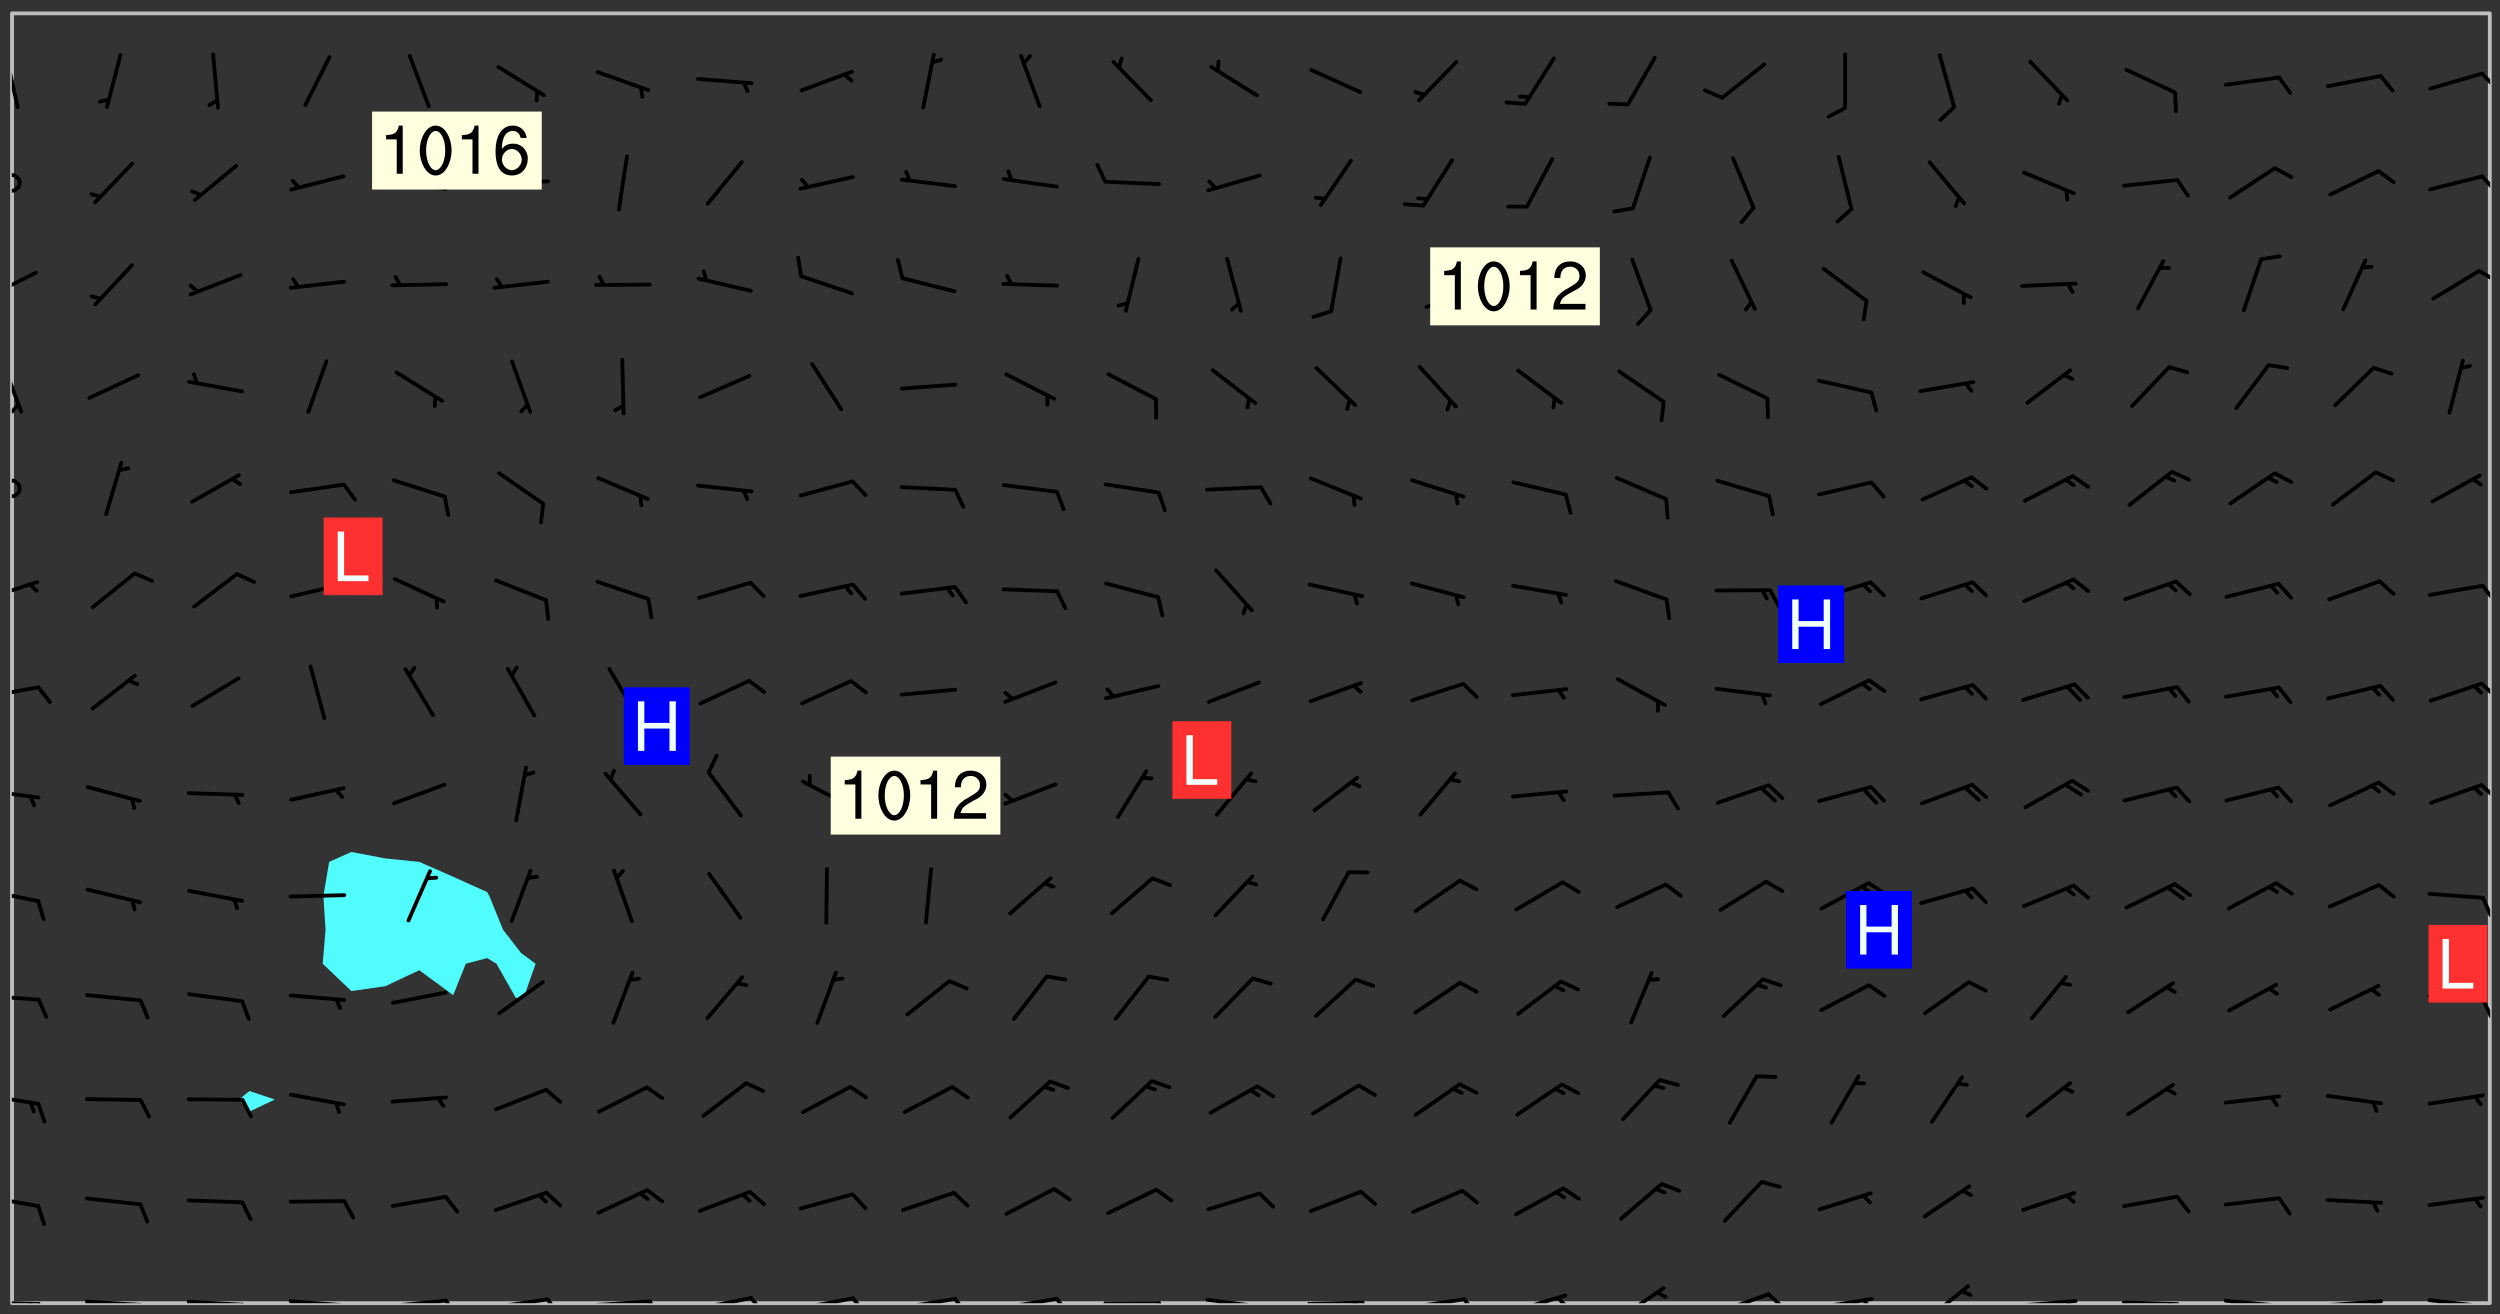 <svg xmlns="http://www.w3.org/2000/svg" role="img" xmlns:xlink="http://www.w3.org/1999/xlink" viewBox="142.45 309.95 326.84 171.84"><rect x="142.45" y="309.95" width="326.84" height="171.84" fill="#333333" stroke="none"/><defs><clipPath id="a"><path d="M144 311.672h1v168.656h-1zm0 0"/></clipPath><clipPath id="b"><path d="M144 311.672h324v168.656H144zm0 0"/></clipPath><clipPath id="c"><path d="M467 311.672h1v168.656h-1zm0 0"/></clipPath><clipPath id="d"><path d="M144 479h4v1.328h-4zm0 0"/></clipPath><clipPath id="e"><path d="M147 480h2v.328h-2zm0 0"/></clipPath><clipPath id="f"><path d="M146 480h2v.328h-2zm0 0"/></clipPath><clipPath id="g"><path d="M153 479h9v1.328h-9zm0 0"/></clipPath><clipPath id="h"><path d="M160 480h3v.328h-3zm0 0"/></clipPath><clipPath id="i"><path d="M166 479h9v1.328h-9zm0 0"/></clipPath><clipPath id="j"><path d="M173 480h3v.328h-3zm0 0"/></clipPath><clipPath id="k"><path d="M180 479h8v1.328h-8zm0 0"/></clipPath><clipPath id="l"><path d="M187 480h2v.328h-2zm0 0"/></clipPath><clipPath id="m"><path d="M193 479h9v1.328h-9zm0 0"/></clipPath><clipPath id="n"><path d="M200 479h3v1.328h-3zm0 0"/></clipPath><clipPath id="o"><path d="M206 479h9v1.328h-9zm0 0"/></clipPath><clipPath id="p"><path d="M213 479h3v1.328h-3zm0 0"/></clipPath><clipPath id="q"><path d="M220 479h8v1.328h-8zm0 0"/></clipPath><clipPath id="r"><path d="M227 479h2v1.328h-2zm0 0"/></clipPath><clipPath id="s"><path d="M233 479h8v1.328h-8zm0 0"/></clipPath><clipPath id="t"><path d="M240 479h3v1.328h-3zm0 0"/></clipPath><clipPath id="u"><path d="M246 479h9v1.328h-9zm0 0"/></clipPath><clipPath id="v"><path d="M253 479h3v1.328h-3zm0 0"/></clipPath><clipPath id="w"><path d="M260 479h8v1.328h-8zm0 0"/></clipPath><clipPath id="x"><path d="M267 479h3v1.328h-3zm0 0"/></clipPath><clipPath id="y"><path d="M273 479h8v1.328h-8zm0 0"/></clipPath><clipPath id="z"><path d="M280 479h3v1.328h-3zm0 0"/></clipPath><clipPath id="A"><path d="M286 480h9v.328h-9zm0 0"/></clipPath><clipPath id="B"><path d="M293 480h3v.328h-3zm0 0"/></clipPath><clipPath id="C"><path d="M300 479h8v1.328h-8zm0 0"/></clipPath><clipPath id="D"><path d="M306 480h1v.328h-1zm0 0"/></clipPath><clipPath id="E"><path d="M313 479h8v1.328h-8zm0 0"/></clipPath><clipPath id="F"><path d="M319 480h2v.328h-2zm0 0"/></clipPath><clipPath id="G"><path d="M326 479h9v1.328h-9zm0 0"/></clipPath><clipPath id="H"><path d="M333 479h3v1.328h-3zm0 0"/></clipPath><clipPath id="I"><path d="M340 479h8v1.328h-8zm0 0"/></clipPath><clipPath id="J"><path d="M345 479h3v1.328h-3zm0 0"/></clipPath><clipPath id="K"><path d="M353 478h8v2.328h-8zm0 0"/></clipPath><clipPath id="L"><path d="M366 478h8v2.328h-8zm0 0"/></clipPath><clipPath id="M"><path d="M373 478h3v2.328h-3zm0 0"/></clipPath><clipPath id="N"><path d="M379 479h9v1.328h-9zm0 0"/></clipPath><clipPath id="O"><path d="M385 479h3v1.328h-3zm0 0"/></clipPath><clipPath id="P"><path d="M394 477h6v3.328h-6zm0 0"/></clipPath><clipPath id="Q"><path d="M406 479h9v1.328h-9zm0 0"/></clipPath><clipPath id="R"><path d="M412 479h2v1.328h-2zm0 0"/></clipPath><clipPath id="S"><path d="M419 479h9v1.328h-9zm0 0"/></clipPath><clipPath id="T"><path d="M425 480h2v.328h-2zm0 0"/></clipPath><clipPath id="U"><path d="M433 479h8v1.328h-8zm0 0"/></clipPath><clipPath id="V"><path d="M440 480h2v.328h-2zm0 0"/></clipPath><clipPath id="W"><path d="M446 479h8v1.328h-8zm0 0"/></clipPath><clipPath id="X"><path d="M452 479h2v1.328h-2zm0 0"/></clipPath><clipPath id="Y"><path d="M459 479h9v1.328h-9zm0 0"/></clipPath><clipPath id="Z"><path d="M465 480h2v.328h-2zm0 0"/></clipPath><clipPath id="aa"><path d="M144 466h4v2h-4zm0 0"/></clipPath><clipPath id="ab"><path d="M144 452h4v3h-4zm0 0"/></clipPath><clipPath id="ac"><path d="M144 439h4v2h-4zm0 0"/></clipPath><clipPath id="ad"><path d="M466 440h2v4h-2zm0 0"/></clipPath><clipPath id="ae"><path d="M144 426h4v3h-4zm0 0"/></clipPath><clipPath id="af"><path d="M466 427h2v3h-2zm0 0"/></clipPath><clipPath id="ag"><path d="M144 413h4v2h-4zm0 0"/></clipPath><clipPath id="ah"><path d="M466 412h2v3h-2zm0 0"/></clipPath><clipPath id="ai"><path d="M144 399h4v3h-4zm0 0"/></clipPath><clipPath id="aj"><path d="M466 399h2v3h-2zm0 0"/></clipPath><clipPath id="ak"><path d="M144 385h4v4h-4zm0 0"/></clipPath><clipPath id="al"><path d="M466 386h2v3h-2zm0 0"/></clipPath><clipPath id="am"><path d="M144 372h2v4h-2zm0 0"/></clipPath><clipPath id="an"><path d="M144 356h2v9h-2zm0 0"/></clipPath><clipPath id="ao"><path d="M144 362h2v2h-2zm0 0"/></clipPath><clipPath id="ap"><path d="M144 345h4v5h-4zm0 0"/></clipPath><clipPath id="aq"><path d="M466 345h2v2h-2zm0 0"/></clipPath><clipPath id="ar"><path d="M144 332h2v4h-2zm0 0"/></clipPath><clipPath id="as"><path d="M466 332h2v4h-2zm0 0"/></clipPath><clipPath id="at"><path d="M144 316h2v9h-2zm0 0"/></clipPath><clipPath id="au"><path d="M466 319h2v3h-2zm0 0"/></clipPath><g id="av" clip-path="url(#clip1)"><path fill="#fff" fill-opacity="0" fill-rule="evenodd" d="M0 0h1000v1000H0zm0 0"/><path fill="#d3d3d3" fill-opacity="0" fill-rule="evenodd" d="M162.152 355.867l-.234.293.059.234.117.172.176.234.293.348.113.059.117-.172.059-.234.176-.176.465-.176h.699l.234.293.289.816.059.176.176.23.352.234.699.699.172.176.234.348.234.41.289.582.41.465.23.234.234.176.117.23.176.293.172 1.164v.234l.059.289.059.117.117.117.348.41.117.172.176.176.176.234.117.172.172.352.059.234.234.406.234-.059-.176.176-.059.93h-.582l-.234-.113-.348.113-.117.117-.059.293-.059.176-.117.172-.465.293-.059.234-.059.113v.645l.059.172v.41l.059.059v.406l.059.406.117.176.059.059.23.641-.059.293v.699l-.059.582v.234l-.059.23-.055.352v1.922l.055.117h.426l-.367.117-.023.352.891 1.168 1.742.539 1.34.359v.539l.09.809.535.715 1.52.27.891-.086.09 1.164.535.18 1.16-.18 2.055-.984 1.16-.363 1.879-.176 1.695-.18-.18.719-1.516.086-1.25.09-.805.27-1.074.809.27.719.535.898-.18.625-.266.809.266 1.078.625.898.805.18 1.25-.18-.266.723.098.504.055.293v.172l.059.293v.406l.176.117.352.117h.406l.293-.176.113-.117.059-.117.117-.23.059-.176.352-.465.23-.176.176-.059.176.059.059.176.117.988.055.469.059.172.117.234.176.059.816.059h.289l.117.234.059.406.059.352v1.105l.117.293.117.348.289.699.176.352.582.754.352.176.172.059.469.234.641.465.348.234.293.176.293.055.23.062.816.348.293.176.113.172.352.352.117.176.523.641v.289l.059.352v.348l.059.352.059.289.117.059.172.059h.176l.582.234.176.117.176.289.176.234.113.234.293.23.117.117v.41l.059.055.289.234.234.117.059.117.117.172.059.117.23.234.059.176.234.059.117.059-.117.113-.059.117v.117l-.117.293-.117.289v.582l.176.117.117.059.059.117.117.117.113.059.176.348.059.352.059.406v.176l-.059.176-.117.699v.172l.117.176.293.293h.406l.176.117.117.172.117.293v.234h-.527l-.23-.234h-.234l-.176.059-.059.699.059.348.117.176.176.41.117.23.289.469.176.055h.523l.234.059.758.641.059.293v.234l.059.059.23.348v.352l-.117.172v.293l.293.289.293.176.172.059.293.176.293.117.582.406.289.234.293.176.219.16.016.012.23.176.641.523.176.234.117.176.176.176.113.172v.641l.117.176.469.117.582.117.234.059.23.113.293.117.113.059.586.352.289.172.176.062.176.055.176.059.699.352.289.176.234.055.289.176.234.117.641.406.293.117.172.059.234.059.41.059.23.059.234.117.059.172-.41.176.469.059.059.293.113.234.176.055.234.059.176.059.406.117.641.234.117.172.059.234v.176l-.059.117-.059.406.234.234.117.059.348.117.641.23.176.117.289.117.176.176.234.465.582 1.105.176.176.348.176.176.117.352.117 1.047.523.234.059.465.113.293.059.465.176.758.582.234.234.348.465.176.176.289.234.816.699.293.176.289.289.293.176.293.289.695.641.176.176.293.234.289.234.469.289.641.582.348.234.234.293.348.348.352.465.934.992.348.406.117.176.234.059.113.117.645.176.23.113.234.059.293.176.23.117.934.699.406.406.234.176.406.176.234.117.816.348.348.234.234.117.293.289.23.117.758.352.352.172.23.059.293.117.234.059.871.176h.816l.469.23.172.059.875.699.465.117.293.059.176.059.23.059.469.059.348.059.352.059.406.059h.293l.172.059v.23l.176.176h.293l.348.059.352.059.699.117h.641l.465-.234.293-.176.172-.117.41-.172.289-.176.934-.465.469-.293.523-.293.465-.172.465-.176 1.051-.465.289-.117.41-.117.289-.117.527-.176 1.516-.699.582-.348.289-.059.293-.059.348-.117.875-.23.352-.117h.113l.234-.059.875-.234.234-.059h.812l.352-.059.816-.117.172-.059.352-.055.293-.059.23-.059.816-.176.176-.059h.348l.234-.059.465-.117.758-.172.234-.059h.348l.41-.117.289-.059 1.285-.059h.289l.41-.059.23-.059h.176l.875-.117h.406l.41-.117h.348l.352-.113.871-.059h1.75l1.047.289.41.117.289.117.352.117.289.117 1.051.172.289.059h.293l.293.059.172.059.41.059.172.059.117.059h.117l.117.059.352.059h.113l.41.066 1.922.395 1.926.395 1.52.449 1.695.719 2.145.805 1.605-.719 1.43-.805 1.16-1.078 1.25-.449 3.035-.719 1.875-.359 2.145-1.348 2.234-1.254 2.5-1.258 1.695-.449 1.785-.18 1.16-.27.625.539 1.34-.27.715-.988.984-1.344.445-.18.805-.359 1.875-.539 1.785-.449 1.25-.27 1.16-.09 1.699-.09 1.961-.27 1.25-.09h.539l.625-.09h.891l2.145-.18 2.41-.18 2.59-.09 1.695.18 1.609.09 1.43.359 1.16.719 1.875.988 1.16 1.527.266.715.629.09.355.898.535.539.535 1.527 1.074.359h.535l-.805.535.09 1.707.715 2.695.891.805.895.988.715 1.258 1.785.539 1.52-.18.355 1.344 1.609-.805.98-.539.27.27.316-.215.219-.145.801.449.449-.359h.355l.535-.27.539-.719.535-.27.625-.988 1.16.449.84.371 1.395.617 1.695-.18h1.605l1.785.09.18-1.707.535-1.344.805.27.492.848.402.406-.09.539v.359l.715.449.711-.27h1.43l.359.988.445 1.258.715 1.344 1.25.629 1.695.629.715-.18.18-.539.98-.09.449.359.086 1.258-.266.629-.535.18v.539l.715.984.266.539.984.988.801 1.078-.266.359-.09.898-.625 2.332-.355 2.066-.09 1.793-.18.719-.09.539v1.438l-.98 1.883-.359 1.707-.535.898-.805 1.168-.266.539 2.055 1.254.086.359-.355.539-.09-.18v.809l.09 1.438-.445.715-1.074.094-.266.715.535.898.805.719 1.16.809 1.34.27.445.359-.355.449-1.789-.09-1.25-.449-.715-.719-.625-.09-.176 3.59-.188 1.309h89.359V311.703h-55.27v49.082l.762.125 3.289.543 2.023 2.836v2.754l2.352.332 2.348.332h4.051l-1.379 4.16-2.023.707-2.023.703-.543.344-2.594 1.617-.188.117-2.023-2.078-.73-2.742-2.672-2.078-1.375-3.5-.066-.082-1.957-2.672 2.75-1.418v-49.082H294.422v91.414l.117.031.133.012.074.074.105.047.09.059.086.059.09.059.297.297.059.09.031.117.027.117.016.137-.031.117-.059.09-.059.086-.043.105-.047.102-.027.121v.145l.176.27.148.148.074.086.074.074.043.105.062.09.059.086.043.105.059.09.047.102.043.105.059.086.117.18.074.074.062.086.059.09.043.105.059.09.059.086.062.09.059.09.043.102.117.18.074.074.059.086.074.074.09.059.105.047h.148l.133-.016.133.016.102-.047.074-.074.047-.102-.016-.133v-.148l-.047-.105-.027-.117-.047-.102-.027-.121-.043-.102-.062-.09-.043-.102-.043-.105-.031-.117-.016-.133-.012-.137.086-.059.059-.086.121-.031.043.105.016.133v.117l.059.102.059.09.09.059.148.148.059.09.043.105-.012.102.086.059.105.047.086.059.09.059.074.074-.117.027-.105.047-.086.059-.074.074-.059.09-.062.086-.027.121-.047.102-.043.105-.031.117-.012.133-.016.133v.148l.027.117.047.105.043.102.059.09.074.074.09.059.074.074.09.059.059.09.043.105.047.102.117.031.133.016h.148l.117-.031.105.043.043.105.047.102.027.121L299.5 410l.027.117.031.121.027.117.105.043.102.047.133-.016.148.148.062.086.074.074.07.074.09.062.105.043.102.043.117.031.137.016.117-.031.074-.074.027-.117-.012-.133-.031-.121-.027-.117.043-.105h.117l.09.062.117.027h.148l.133.016h.148l.133.016.133-.016h.148l.133-.016.133-.012.137.012.117-.027.133-.016.191-.059-.059.176-.016.133-.027.121-.016.133-.059.086-.133.016-.105.047-.105.043-.117.031-.117.027-.266.031h-.148l-.133.016-.074.074.059.086.148.148.117.18.074.07.09.062.09.059.086.059.09.059.102.043.105.062.105.043.086.059.105.047.102.043.18.117.059.09-.043.102-.047.105.016.133.223.223.059.09.043.102.031.121.043.102.016.133.031.117.012.137.031.117.148.148.102.043.105.043.117.031.133.016.137.016h.117l.117-.031.09-.059.043-.105.047-.102.043-.105.031-.117.012-.133v-.148l-.012-.133-.016-.133-.031-.117-.043-.105-.047-.105-.043-.102-.043-.105-.016-.133.016-.133.027-.117.031-.117.027-.121.047-.102.09-.059.086-.062.074-.074.09-.059.223-.223.059-.086.074-.074.117-.18.059-.086v-.148l-.074-.074-.102-.047-.105-.043-.102-.043-.059-.09-.047-.105-.027-.117.09-.059.117-.031.102-.043.18-.117.148-.148.012-.133-.012-.105-.09-.059-.133.016h-.148l-.133.016-.133-.016-.121-.031-.086-.059-.074-.074-.059-.09-.062-.086-.117-.18-.059-.086.031-.121.086-.059.121-.031.059-.086v-.121l-.031-.117-.059-.09-.059-.086-.047-.105-.027-.117-.016-.133.059-.09.074-.074.09-.059.117-.18.074-.074.059-.086.148-.148.121-.031.133-.016.133.016.074.074.043.105.016.133-.031.117-.117.031-.133.012-.148.148-.043.105-.047.102-.027.121-.031.117v.148l.031.117.043.105.059.09.074.07.074.074.117.031.121.027.117-.027.133-.016h.117l.09.059.074.074.047.105.059.086.102.047.133.016.105.043.086.059-.012.105-.074.074-.18.117-.059.09-.09.059-.07.074-.074.074-.062.09-.027.117-.016.133.016.133-.016.133v.148l.016.133.027.117.031.121.074.074.09.059.086.059.09.059.117.031v.086l-.102.047-.09.059-.266.031-.117.027h-.148l-.105.043-.102.047-.059.09-.062.234-.012.133-.031.121-.016.133v.293l-.012.133.012.137.016.133.133.016.133.012.121.031.086.059.074.074.047.105.043.102.016.133v.445l-.016.133v.445l.031.266.027.117.016.133.031.117.086.211.031.266v.148l-.031.117-.027.117-.031.121-.027.117-.031.117-.031.121-.012.133-.016.133.09.059.117-.031.102.016.047.105-.031.266v.441l-.043.105-.047.105-.043.102-.043.105-.059.086-.031.121-.043.117-.031.117-.016.133.016.133.059.09.105.047.086.059.059.086-.012.137-.031.117-.043.102v.445l-.016.133v.148l-.031.117-.043.105-.027.117-.047.105-.043.102-.031.121-.027.117-.031.133-.031.117-.027.117-.043.105-.031.117-.031.121-.012.133-.016.133v.297l.027.117v.148l.047.398.027.117.059.09.121.031h.148l.133-.016.059.09v.117l-.059.09-.09.059-.102.043-.105.047-.09.059-.086.059-.137.016-.117-.031-.133-.016-.102.047-.062.086-.012.137-.016.133-.031.117-.027.117-.016.133-.031.121v.297l.016.133.031.117v.148l.012.133v.148l-.027.117-.047.102-.027.121-.031.117-.059.09-.074.074-.102.043-.105.047-.117.027-.121.031-.102-.047.059-.086.105-.047.027-.117.031-.117.027-.121.031-.117v-.148l.016-.133-.031-.117-.043-.105-.105.016-.074.074-.102.043-.09.062-.074.074-.043.102-.016.133-.031.117L304.25 426l-.031.117-.027.117-.031.121-.027.117-.031.117-.043.105-.09.059h-.09l-.117-.031-.031-.086.016-.137-.031-.117v-.148l-.012-.133v-.148l-.062-.234-.027-.121-.043-.102-.047-.105-.059-.086-.059-.09-.043-.105-.062-.086-.148-.148-.07-.074-.105-.047-.105-.043-.102-.043-.297-.297-.09-.074-.086-.059-.105-.043-.09-.062-.086-.059-.105-.043-.09-.059-.086-.062-.074-.07-.105-.047-.086-.059-.105-.043-.09-.062-.102-.043-.105-.043-.086-.059-.105-.047-.105-.043-.102-.047-.09-.059-.102-.043-.105-.043-.09-.062-.117-.027-.133-.016-.133.016H299.75l-.133.016-.117-.031-.09-.059-.074-.074-.09-.059-.102-.047h-.148l-.121-.027-.102-.043-.074-.074-.117-.18-.09-.059-.102-.043-.09-.062-.105-.043-.09-.059-.086-.059-.105-.047-.059-.086-.059-.09-.043-.105-.047-.102-.074-.074-.086-.059-.074-.074-.09-.059-.223-.223-.043-.105-.031-.266.105-.043h.145l.105.043.074.074.09.059.086.059.105.047.09.059.148.148.07.074.148.148.062.086.074.074.086.059.074.074.09.062.09.059.086.059.27.176.102.047.105.043.102.043.047-.074.059-.086.074-.074.07-.074.105.043.074.074.059.09.043.102.047.105.043.105.121.027.117-.027.074-.09.043-.105.059-.09.074-.074.105-.043.117-.027.133.012.09.059.148.148.059.09.043.105.047.102.043.105.043.102.105.047.105.043.133.016.086-.059.059-.09.074-.074.105-.043.117.027.105.047.102.043.105.043.102.047.18.117v.117l-.016.133.016.133.016.137.059.086.102.047.121.027.117.031h.148l.117-.031.059-.09.18-.117.059-.09.074-.074.059-.086.117-.18.18-.117.117.031.09.059.043.074-.016.133v.117l.09.059h.148l.133-.016.133-.012.266-.031.105-.043.117-.031.121-.027.074-.074.07-.074.062-.09-.016-.105-.047-.102-.102-.043-.105-.016-.117.027-.266.031h-.148l-.074-.074-.09-.059-.117-.031-.117-.027-.133-.016h-.148l-.133.016h-.297l-.105-.047-.148-.148-.043-.102-.059-.09.223-.223.086-.059.105-.043.117-.031.133-.016.133.016.137.016.102.043.133-.012.09-.062.102-.043.062-.09-.047-.102-.09-.059-.117-.031-.102-.043-.059-.09-.062-.09v-.117l.016-.133.105-.047.074-.07v-.121l-.09-.059-.031-.117.09-.059.074-.074.043-.105.059-.09.047-.102.016-.133v-.148l-.047-.105-.043-.102-.09-.059-.133-.016-.102-.043-.137-.016-.117-.031h-.445l-.133-.016-.133-.012-.133-.016-.117-.031h-.148l-.133-.016-.133-.012-.266-.031-.121-.043-.086-.059-.074-.074v-.148l.012-.133.105-.047.102-.043.133-.016h.152l.133-.016h.293l.121.031.102.043.09.059.234.062.121-.047.09-.059.102-.043.133-.016.105.043.102.047.133.012.121-.027h.145l.121-.031.117-.027.105-.047.074-.074.086-.059.148-.148.059-.086.047-.105.027-.117.016-.105-.102-.043-.09-.059-.117-.031-.105-.043-.09-.062-.074-.086-.074-.074-.102-.043-.105-.047-.102-.043-.059-.09-.047-.102-.086-.211-.062-.086-.059-.09-.074-.074-.086-.059h-.27l-.117.031-.09.059-.102.043-.133.016-.105-.016-.027-.117-.062-.09-.117-.031-.102-.043-.148-.148-.031-.117-.016-.105.074-.074.18-.117.117-.027.117-.031.137.016.102.043.105.043.102.047.105.043.117.031.133.016.117.027.133.016.105-.016.09-.059-.074-.074-.105-.043-.074-.074-.074-.09-.148-.148-.086-.059-.09-.059-.074-.074-.09-.059-.102-.047-.121-.027-.102-.047-.105-.043-.117-.031-.102-.043-.121-.031h-.148l-.117.031-.105.043-.086.062-.18.117-.086.059-.09.059-.105.047-.086.059-.105.043-.102.043-.105.047-.074.074-.059.09-.059.086-.047.105-.059.086-.074.074-.133-.012-.117-.031h-.117l-.074.074-.09.059-.074.074-.09.059-.086.059-.105.047-.102.043-.137.016-.102-.043-.148-.148-.105-.047h-.086l-.105.047-.102.043-.121.031-.117-.031-.074-.074v-.117l.031-.121.074-.07.059-.09.074-.074.117-.031.105-.043h.293l.133-.016.137-.016.102-.043.09-.059.102-.047.09-.059.133-.012.09.059.133.012.09-.059.086-.059.105-.043.09-.059.086-.062.09-.059.148-.148.059-.086.059-.09.105-.043.133-.016.117.027.121.031.059-.059.059-.09.031-.266.027-.117.105.012.133.016.102-.043.09-.059.059-.09.074-.074.059-.09.047-.102.012-.133-.012-.133-.047-.105-.148-.148-.059-.09-.059-.086-.043-.105v-.445l.016-.133v-.148l.012-.133-.059-.059-.09.059-.102-.043-.18-.117-.086-.059-.062-.09-.059-.09-.074-.074-.086-.059-.121.031-.102.012-.105.047-.086.059-.105.043-.148.148-.09.059-.086.059-.09.062-.105.043-.133.016v-.121l.105-.043.117-.031.074-.07.043-.105v-.148l-.027-.117-.148-.148-.133-.016h-.148l-.117.031-.105.043-.102.043-.09.062-.117.027-.074-.074.012-.133-.043-.102-.043-.105-.09-.059-.117.027-.121.031-.117.031-.102.043-.121.031-.102.043-.105.043-.09.059-.102.016v-.117l.016-.133-.059-.09-.074.043-.148.148-.059.09-.074.074-.047.105-.043.102-.074.074-.059.09-.074.074-.059.086-.074.074-.09.062-.074.07-.074.074-.102.016-.133.016-.105-.043v-.121l.148-.148.043-.102.059-.09.047-.102.043-.105.059-.09.031-.117.043-.102.031-.121.027-.117.047-.105.043-.102.043-.105.074-.07.09-.062.09-.059.102-.043h.297l.266-.031.105-.043-.074-.074-.117-.031-.105-.043-.09-.059-.102-.047-.09-.059-.102-.043-.105-.043-.09-.062-.086-.059-.105-.043-.102-.043-.121-.031-.117-.031-.102-.043L297.5 410.25l-.102-.043-.09-.059-.043-.105-.016-.133.102-.043.133-.016.137.016.133-.016.102-.043.059-.09.016-.105-.09-.059-.074-.074-.102-.043-.09-.059-.148-.148-.043-.105-.016-.133v-.293l-.059-.09-.09-.059-.074-.074-.043-.105-.031-.117-.059-.09-.074-.074-.117-.027-.074-.074-.09-.059-.09-.062-.086-.059-.074-.074-.059-.086-.047-.105-.086-.059-.148-.148-.195-.059-.133.016-.102.043-.074.074-.047.102-.043.105-.059.09-.059.086-.297.297-.09.059h-.086l-.062-.086-.043-.105.031-.117.059-.09.027-.117-.012-.133-.09-.062-.105.047-.117.027-.117.031-.27.176-.102.047-.117.027-.105.047-.09.059-.102.043-.059-.086-.047-.105.016-.133.047-.105.07-.074.074-.07.059-.09v-.148l-.043-.105h-.238l-.102.047-.031.117-.027.117-.031.121-.074.043-.133.016-.074-.047-.043-.102-.043-.105-.047-.102-.043-.105-.121.031-.102.043-.133.016-.117.031-.105.043-.09.059-.102.047-.121.027-.133.016-.102-.043-.059-.09-.047-.105-.043-.102-.043-.105v-.117l.059-.09.086-.059.18-.117.102-.047.105-.043.105-.059.102-.043.09-.062.102-.043.105-.059.102-.047.09-.059.105-.043.102-.043.09-.062.102-.043.137-.016.117.031.102.043.121.031.102.043.105.047.102.043.105.043.102.047.105.043.102.043.105.047.086.059.105.043.117.031.105.043.102.047.09.059.105.043.102.043.105.047.117.027.102.047.121.027h.148l.086-.059.016-.102.059-.09-.027-.117-.074-.074-.117-.18-.074-.074-.09-.074-.18-.117-.086-.059-.105-.043-.102-.047-.27-.176-.059-.09-.074-.074-.059-.09-.043-.102-.031-.117-.016-.137v-.562l-.012-.133-.016-.133-.031-.117-.016-.133-.012-.133-.031-.121-.223-.223-.059-.086-.016-.105.031-.117.133-.016v-91.414H172.992v1.453l-.059.234-.352 1.051-.172.523-.117.348-.176.41-.117.172-.234.293-.23.059h-.352l-.117.059-.23.406v.293l.117.176.23.23.117.234.641.758.293.465.176.234.23.352.234.348.641.816.176.465.172.41.117.695.176.469.117 1.398.059.465v.875l.117 1.047v4.781l-.059.465-.352 1.281-.176.523-.113.41-.352.93L172.934 336l-.234.582-.117.176-.172.348-.176.406-.352.816-.059.293-.113.293-.117.289-.059.176-.117.875-.059.406-.059.117-.059.176-.059.172-.23.527-.117.172v.234l-.117.234-.059.172-.176.586v.289l-.059.176v.293l-.059.113-.059.527v.172l-.055.234v2.621l-.176.816-.117.176-.176.234-.117.172-.113.234-.586.934-.23.289-.293.465-.176.234-.289.352-.352.699-.113.23-.176.41-.176.23-.406.527-.816.699-.293.172-.289.234-.176.117-.176.176-.523.406-.527.176-.172.176-.234.055-.641.176h-.758m12.211 31.023l-1.074.449.359.895 1.25-.715.445-.539-.98-.09"/><path fill="#d3d3d3" fill-opacity="0" fill-rule="evenodd" d="M201.508 416.598h-.895l.449.629.98.359.805-.09.445-.988-.176.09-.715-.355-.895.355m154.621 59.07l-.059-.523v-.293l.113-.293.059-.23.469-.469h.113l.117-.113.117-.059h.176l.234-.059h.348l.234.059.117.059.23.172.059.176.117.582v.293l-.117.176-.172.289-.176.176-.527.523-.23.234-.117.059h-.176l-.117-.059-.406-.293-.176-.117-.117-.059-.059-.113-.055-.117m6.641-10.957l-.059-.172v-1.109l.059-.172.176-.059.172-.059h.176l.234-.059.117.059.059.699-.059.172-.117.176-.117.059-.234.523-.113.059h-.234l-.059-.117m9.613-14.391l-.117-.176v-.699l.293-.875.117-.172.176-.352.113-.23.117-.293.352-.758.117-.23.172-.234h.176l.117-.059h.641l.117.059.234.234.172.113.352.293.117.117.113.176v.113l.117.059.117.117v.699l-.059.176v.23l-.059.176-.348 1.051-.117.23-.117.234-.117.059-.23.234-.641.289h-.875l-.41-.117-.641-.465"/><path fill="none" stroke="#bebebe" stroke-linecap="round" stroke-linejoin="round" stroke-miterlimit="10" stroke-width=".5" d="M467.957 311.695H144.027v168.625h323.93v-168.625"/><g clip-path="url(#a)"><path fill="#fff" fill-opacity="0" fill-rule="evenodd" d="M144 475.891v4.438h.004H144V311.672h.004H144v164.219"/></g><g clip-path="url(#b)"><path fill="#fff" fill-opacity="0" fill-rule="evenodd" d="M144.004 480.328V311.672h31.062v140.914l-1.383 1.113 1.383 1.57 3.309-1.57-3.309-1.113V311.672h13.316v109.66l-2.898 1.297-.758 4.441.281 4.438-.367 4.438 3.742 3.57 4.438-.629 4.441-2.094 4.438 3.262 1.648-4.109 2.789-.734 1.223.734 2.516 4.438.699.242.348-.242 1.551-4.438-1.898-1.402-2.355-3.035-1.801-4.438-.281-.492-4.438-2.004-4.434-1.945h-.004l-4.441-.453-4.438-.844V311.672h279.613v168.656H144.004"/></g><path fill="#50fcfc" fill-rule="evenodd" d="M175.066 455.27l-1.383-1.57 1.383-1.113 3.309 1.113-3.309 1.57m13.316-15.754l-3.742-3.57.367-4.438-.281-4.438.758-4.441 2.898-1.297 4.438.844 4.441.453h.004l4.434 1.945 4.438 2.004.281.492 1.801 4.438 2.355 3.035 1.898 1.402-1.551 4.438-.348.242-.699-.242-2.516-4.438-1.223-.734-2.789.734-1.648 4.109-4.438-3.262-4.441 2.094-4.438.629"/><g clip-path="url(#c)"><path fill="#fff" fill-opacity="0" fill-rule="evenodd" d="M467.996 480.328H468V311.672h-.004H468v168.656h-.004"/></g><g clip-path="url(#d)"><path fill="none" stroke="#000" stroke-linecap="round" stroke-linejoin="round" stroke-miterlimit="10" stroke-width=".5" d="M147.512 480.426l-7.023-.195"/></g><g clip-path="url(#e)"><path fill="none" stroke="#000" stroke-linecap="round" stroke-linejoin="round" stroke-miterlimit="10" stroke-width=".5" d="M147.512 480.426l1.094 2.195"/></g><g clip-path="url(#f)"><path fill="none" stroke="#000" stroke-linecap="round" stroke-linejoin="round" stroke-miterlimit="10" stroke-width=".5" d="M146.488 480.398l.547 1.098"/></g><g clip-path="url(#g)"><path fill="none" stroke="#000" stroke-linecap="round" stroke-linejoin="round" stroke-miterlimit="10" stroke-width=".5" d="M160.82 480.547l-7.012-.434"/></g><g clip-path="url(#h)"><path fill="none" stroke="#000" stroke-linecap="round" stroke-linejoin="round" stroke-miterlimit="10" stroke-width=".5" d="M160.82 480.547l1.016 2.234"/></g><g clip-path="url(#i)"><path fill="none" stroke="#000" stroke-linecap="round" stroke-linejoin="round" stroke-miterlimit="10" stroke-width=".5" d="M174.137 480.523l-7.016-.391"/></g><g clip-path="url(#j)"><path fill="none" stroke="#000" stroke-linecap="round" stroke-linejoin="round" stroke-miterlimit="10" stroke-width=".5" d="M174.137 480.523l1.031 2.227"/></g><g clip-path="url(#k)"><path fill="none" stroke="#000" stroke-linecap="round" stroke-linejoin="round" stroke-miterlimit="10" stroke-width=".5" d="M187.449 480.594l-7.008-.527"/></g><g clip-path="url(#l)"><path fill="none" stroke="#000" stroke-linecap="round" stroke-linejoin="round" stroke-miterlimit="10" stroke-width=".5" d="M187.449 480.594l.984 2.246"/></g><g clip-path="url(#m)"><path fill="none" stroke="#000" stroke-linecap="round" stroke-linejoin="round" stroke-miterlimit="10" stroke-width=".5" d="M200.758 479.977l-6.992.703"/></g><g clip-path="url(#n)"><path fill="none" stroke="#000" stroke-linecap="round" stroke-linejoin="round" stroke-miterlimit="10" stroke-width=".5" d="M200.758 479.977l1.363 2.039"/></g><g clip-path="url(#o)"><path fill="none" stroke="#000" stroke-linecap="round" stroke-linejoin="round" stroke-miterlimit="10" stroke-width=".5" d="M214.051 479.824l-6.953 1.008"/></g><g clip-path="url(#p)"><path fill="none" stroke="#000" stroke-linecap="round" stroke-linejoin="round" stroke-miterlimit="10" stroke-width=".5" d="M214.051 479.824l1.453 1.98"/></g><g clip-path="url(#q)"><path fill="none" stroke="#000" stroke-linecap="round" stroke-linejoin="round" stroke-miterlimit="10" stroke-width=".5" d="M227.395 480.094l-7.008.469"/></g><g clip-path="url(#r)"><path fill="none" stroke="#000" stroke-linecap="round" stroke-linejoin="round" stroke-miterlimit="10" stroke-width=".5" d="M227.395 480.094l1.297 2.082"/></g><g clip-path="url(#s)"><path fill="none" stroke="#000" stroke-linecap="round" stroke-linejoin="round" stroke-miterlimit="10" stroke-width=".5" d="M240.652 479.648l-6.895 1.359"/></g><g clip-path="url(#t)"><path fill="none" stroke="#000" stroke-linecap="round" stroke-linejoin="round" stroke-miterlimit="10" stroke-width=".5" d="M240.652 479.648l1.551 1.906"/></g><g clip-path="url(#u)"><path fill="none" stroke="#000" stroke-linecap="round" stroke-linejoin="round" stroke-miterlimit="10" stroke-width=".5" d="M253.973 479.684l-6.906 1.293"/></g><g clip-path="url(#v)"><path fill="none" stroke="#000" stroke-linecap="round" stroke-linejoin="round" stroke-miterlimit="10" stroke-width=".5" d="M253.973 479.684l1.531 1.918"/></g><g clip-path="url(#w)"><path fill="none" stroke="#000" stroke-linecap="round" stroke-linejoin="round" stroke-miterlimit="10" stroke-width=".5" d="M267.301 479.758l-6.934 1.145"/></g><g clip-path="url(#x)"><path fill="none" stroke="#000" stroke-linecap="round" stroke-linejoin="round" stroke-miterlimit="10" stroke-width=".5" d="M267.301 479.758l1.492 1.949"/></g><g clip-path="url(#y)"><path fill="none" stroke="#000" stroke-linecap="round" stroke-linejoin="round" stroke-miterlimit="10" stroke-width=".5" d="M280.617 479.758l-6.934 1.141"/></g><g clip-path="url(#z)"><path fill="none" stroke="#000" stroke-linecap="round" stroke-linejoin="round" stroke-miterlimit="10" stroke-width=".5" d="M280.617 479.758l1.488 1.953"/></g><g clip-path="url(#A)"><path fill="none" stroke="#000" stroke-linecap="round" stroke-linejoin="round" stroke-miterlimit="10" stroke-width=".5" d="M293.98 480.316l-7.027.023"/></g><g clip-path="url(#B)"><path fill="none" stroke="#000" stroke-linecap="round" stroke-linejoin="round" stroke-miterlimit="10" stroke-width=".5" d="M293.98 480.316l1.156 2.164"/></g><g clip-path="url(#C)"><path fill="none" stroke="#000" stroke-linecap="round" stroke-linejoin="round" stroke-miterlimit="10" stroke-width=".5" d="M307.266 480.781l-6.969-.902"/></g><g clip-path="url(#D)"><path fill="none" stroke="#000" stroke-linecap="round" stroke-linejoin="round" stroke-miterlimit="10" stroke-width=".5" d="M306.25 480.648l.434 1.148"/></g><g clip-path="url(#E)"><path fill="none" stroke="#000" stroke-linecap="round" stroke-linejoin="round" stroke-miterlimit="10" stroke-width=".5" d="M320.609 480.246l-7.027.168"/></g><g clip-path="url(#F)"><path fill="none" stroke="#000" stroke-linecap="round" stroke-linejoin="round" stroke-miterlimit="10" stroke-width=".5" d="M319.586 480.27l.602 1.07"/></g><g clip-path="url(#G)"><path fill="none" stroke="#000" stroke-linecap="round" stroke-linejoin="round" stroke-miterlimit="10" stroke-width=".5" d="M333.887 479.805l-6.949 1.051"/></g><g clip-path="url(#H)"><path fill="none" stroke="#000" stroke-linecap="round" stroke-linejoin="round" stroke-miterlimit="10" stroke-width=".5" d="M333.887 479.805l1.461 1.969"/></g><g clip-path="url(#I)"><path fill="none" stroke="#000" stroke-linecap="round" stroke-linejoin="round" stroke-miterlimit="10" stroke-width=".5" d="M347.094 479.32l-6.734 2.016"/></g><g clip-path="url(#J)"><path fill="none" stroke="#000" stroke-linecap="round" stroke-linejoin="round" stroke-miterlimit="10" stroke-width=".5" d="M346.113 479.613l.863.875"/></g><g clip-path="url(#K)"><path fill="none" stroke="#000" stroke-linecap="round" stroke-linejoin="round" stroke-miterlimit="10" stroke-width=".5" d="M359.941 478.348l-5.801 3.965"/></g><path fill="none" stroke="#000" stroke-linecap="round" stroke-linejoin="round" stroke-miterlimit="10" stroke-width=".5" d="M359.098 478.922l1.086.57"/><g clip-path="url(#L)"><path fill="none" stroke="#000" stroke-linecap="round" stroke-linejoin="round" stroke-miterlimit="10" stroke-width=".5" d="M373.668 479.156l-6.625 2.344"/></g><g clip-path="url(#M)"><path fill="none" stroke="#000" stroke-linecap="round" stroke-linejoin="round" stroke-miterlimit="10" stroke-width=".5" d="M373.668 479.156l1.809 1.66"/></g><g clip-path="url(#N)"><path fill="none" stroke="#000" stroke-linecap="round" stroke-linejoin="round" stroke-miterlimit="10" stroke-width=".5" d="M387.141 479.777l-6.938 1.105"/></g><g clip-path="url(#O)"><path fill="none" stroke="#000" stroke-linecap="round" stroke-linejoin="round" stroke-miterlimit="10" stroke-width=".5" d="M386.133 479.938l.738.977"/></g><g clip-path="url(#P)"><path fill="none" stroke="#000" stroke-linecap="round" stroke-linejoin="round" stroke-miterlimit="10" stroke-width=".5" d="M399.723 478.125l-5.473 4.41"/></g><path fill="none" stroke="#000" stroke-linecap="round" stroke-linejoin="round" stroke-miterlimit="10" stroke-width=".5" d="M398.926 478.766l1.129.48"/><g clip-path="url(#Q)"><path fill="none" stroke="#000" stroke-linecap="round" stroke-linejoin="round" stroke-miterlimit="10" stroke-width=".5" d="M413.805 480.039l-7.004.578"/></g><g clip-path="url(#R)"><path fill="none" stroke="#000" stroke-linecap="round" stroke-linejoin="round" stroke-miterlimit="10" stroke-width=".5" d="M412.785 480.125l.66 1.031"/></g><g clip-path="url(#S)"><path fill="none" stroke="#000" stroke-linecap="round" stroke-linejoin="round" stroke-miterlimit="10" stroke-width=".5" d="M427.129 480.434l-7.023-.207"/></g><g clip-path="url(#T)"><path fill="none" stroke="#000" stroke-linecap="round" stroke-linejoin="round" stroke-miterlimit="10" stroke-width=".5" d="M426.105 480.402l.543 1.102"/></g><g clip-path="url(#U)"><path fill="none" stroke="#000" stroke-linecap="round" stroke-linejoin="round" stroke-miterlimit="10" stroke-width=".5" d="M440.43 480.656L433.434 480"/></g><g clip-path="url(#V)"><path fill="none" stroke="#000" stroke-linecap="round" stroke-linejoin="round" stroke-miterlimit="10" stroke-width=".5" d="M440.43 480.656l.945 2.266"/></g><g clip-path="url(#W)"><path fill="none" stroke="#000" stroke-linecap="round" stroke-linejoin="round" stroke-miterlimit="10" stroke-width=".5" d="M453.75 480.066l-7.008.523"/></g><g clip-path="url(#X)"><path fill="none" stroke="#000" stroke-linecap="round" stroke-linejoin="round" stroke-miterlimit="10" stroke-width=".5" d="M452.73 480.145l.656 1.035"/></g><g clip-path="url(#Y)"><path fill="none" stroke="#000" stroke-linecap="round" stroke-linejoin="round" stroke-miterlimit="10" stroke-width=".5" d="M467.051 480.727l-6.98-.797"/></g><g clip-path="url(#Z)"><path fill="none" stroke="#000" stroke-linecap="round" stroke-linejoin="round" stroke-miterlimit="10" stroke-width=".5" d="M466.035 480.609l.453 1.145"/></g><g clip-path="url(#aa)"><path fill="none" stroke="#000" stroke-linecap="round" stroke-linejoin="round" stroke-miterlimit="10" stroke-width=".5" d="M147.457 467.633l-6.914-1.238"/></g><path fill="none" stroke="#000" stroke-linecap="round" stroke-linejoin="round" stroke-miterlimit="10" stroke-width=".5" d="M147.457 467.633l.754 2.336m12.598-2.57l-6.984-.77m6.984.77l.906 2.277m12.426-2.531l-7.023-.262m7.023.262l1.07 2.207m12.246-2.379l-7.023.082m7.023-.082l1.18 2.152m12.086-2.707l-6.926 1.191m6.926-1.191l1.504 1.938m11.672-2.48l-6.648 2.277m6.648-2.277l1.793 1.676m-2.758-1.344l.895.836m13.25-1.504l-6.375 2.949m6.375-2.949l1.957 1.48m-2.883-1.051l.977.738m13.363-.941l-6.57 2.496m6.57-2.496l1.844 1.617m-2.801-1.254l.922.809m13.453-.844l-6.781 1.84m6.781-1.84l1.68 1.793m11.574-1.996l-6.656 2.246m6.656-2.246l1.785 1.688m11.316-2.191l-6.227 3.254m6.227-3.254l2.023 1.383m11.336-1.289l-6.32 3.066m6.32-3.066l1.984 1.445m11.527-.949l-6.711 2.074m6.711-2.074l1.742 1.727m11.496-1.957l-6.555 2.535m6.555-2.535l1.855 1.605m11.41-1.727l-6.457 2.777m6.457-2.777l1.914 1.539m11.25-1.844l-6.156 3.387m6.156-3.387l2.055 1.344m-2.949-.852l1.027.672m12.777-1.75l-5.348 4.559m5.348-4.559l2.281.902m-3.059-.238l1.141.453m12.695-1.391l-4.832 5.105m4.832-5.105l2.363.656m11.887.844l-6.703 2.105m5.727-1.801l.875.863m12.977-2.078l-5.824 3.926m4.977-3.355l1.086.574m13.5-.281l-6.672 2.199m5.703-1.879l.887.848m13.523-.68l-6.922 1.223m6.922-1.223l1.508 1.934m11.836-1.734l-6.98.824m6.98-.824l1.395 2.02m11.938-1.426l-7.016-.363m5.996.309l.52 1.113m13.789-1.711l-6.965.941m5.953-.805l.715.996"/><g clip-path="url(#ab)"><path fill="none" stroke="#000" stroke-linecap="round" stroke-linejoin="round" stroke-miterlimit="10" stroke-width=".5" d="M147.469 454.258l-6.938-1.117"/></g><path fill="none" stroke="#000" stroke-linecap="round" stroke-linejoin="round" stroke-miterlimit="10" stroke-width=".5" d="M147.469 454.258l.793 2.324m-1.801-2.488l.395 1.164m13.973-1.504l-7.027-.109m7.027.109l1.117 2.184m12.199-2.207l-7.027-.062m7.027.062l1.133 2.176m12.125-1.574l-6.914-1.266m5.906 1.082l.371 1.168m13.996-1.891l-7.004.547m5.984-.469l.66 1.035m13.445-2.121l-6.543 2.562m6.543-2.562l1.863 1.594m11.316-1.898l-6.273 3.172m6.273-3.172l2.004 1.414m10.965-1.965l-5.582 4.273m5.582-4.273l2.23 1.02m11.391-.543l-6.195 3.32m6.195-3.32l2.039 1.363m11.285-1.344l-6.215 3.281m6.215-3.281l2.031 1.379m10.781-2.098l-5.207 4.715m5.207-4.715l2.309.836m-3.066-.148l1.156.418m12.875-1.152l-5.125 4.809m5.125-4.809l2.324.793m-3.07-.094l1.164.398m13.395-.422l-6.117 3.461m6.117-3.461l2.07 1.316m-2.961-.812l1.035.66m13.105-1.27l-5.988 3.672m5.988-3.672l2.117 1.246m11.09-1.414l-5.77 4.008m5.77-4.008l2.18 1.121m-3.02-.539l1.09.559m13.09-1.105l-5.82 3.938m5.82-3.938l2.168 1.148m-3.016-.578l1.086.574m12.57-1.738l-4.809 5.125m4.809-5.125l2.367.641m-3.066.105l1.184.32m12.184-1.547l-3.516 6.086m3.516-6.086l2.453.086m10.867-.082l-3.527 6.078m3.016-5.195l1.227.047m12.801-.805l-3.926 5.828m3.355-4.98l1.219.129m13.484-.211l-5.562 4.297m4.754-3.672l1.117.504m13.164-.91l-5.875 3.855m5.02-3.293l1.074.59m13.648.367l-6.98.816m5.965-.695l.699 1.008m13.621-.238l-6.961-.961m5.949.82l.422 1.152m13.898-2.027l-6.945 1.07m5.934-.914l.734.984"/><g clip-path="url(#ac)"><path fill="none" stroke="#000" stroke-linecap="round" stroke-linejoin="round" stroke-miterlimit="10" stroke-width=".5" d="M147.504 440.633l-7.008-.496"/></g><path fill="none" stroke="#000" stroke-linecap="round" stroke-linejoin="round" stroke-miterlimit="10" stroke-width=".5" d="M147.504 440.633l.996 2.242m12.312-2.148l-6.996-.684m6.996.684l.938 2.266m12.363-2.141l-6.965-.938m6.965.938l.852 2.301m12.48-2.473l-7-.59m5.98.504l.484 1.129m13.797-2.012l-6.895 1.348m19.617-2.723l-5.711 4.094m17.418-5.332l-2.492 6.57m2.129-5.613l1.215-.156m13.492-.191l-4.551 5.352m3.891-4.574l1.199.266m11.723-1.66l-2.441 6.59m2.086-5.633l1.215-.164m13.988.32l-5.508 4.363m5.508-4.363l2.246.98m10.465-1.578L275 443.164m4.301-5.559l2.418.41m10.918-.395l-4.34 5.527m4.34-5.527l2.414.43m11.184-.184l-4.906 5.031m4.906-5.031l2.355.688m11.098-.543l-5.184 4.742m5.184-4.742l2.312.824m11.332-.406l-5.84 3.906m5.84-3.906l2.16 1.16m11.039-1.324L340.922 442.5m5.609-4.234l2.223 1.039m-3.039-.422l1.113.52m11.555-2.266l-2.684 6.492m2.293-5.547l1.223-.121m13.703.02l-5.125 4.809m5.125-4.809l2.324.789m-3.07-.09l1.16.395m13.453-.316l-6.227 3.254m6.227-3.254l2.023 1.383m11.043-1.789l-5.73 4.062m5.73-4.062l2.195 1.102m10.488-1.781l-4.469 5.422m3.82-4.633l1.203.246m13.477-.234l-5.898 3.82m5.039-3.266l1.074.598m13.234-.926l-6.168 3.367m5.27-2.875l1.027.672m13.258-1.027l-6.312 3.094m5.395-2.641l.992.719m13.594.586l-7.016-.418"/><g clip-path="url(#ad)"><path fill="none" stroke="#000" stroke-linecap="round" stroke-linejoin="round" stroke-miterlimit="10" stroke-width=".5" d="M467.07 440.594l1.02 2.23"/></g><g clip-path="url(#ae)"><path fill="none" stroke="#000" stroke-linecap="round" stroke-linejoin="round" stroke-miterlimit="10" stroke-width=".5" d="M147.445 427.754l-6.891-1.371"/></g><path fill="none" stroke="#000" stroke-linecap="round" stroke-linejoin="round" stroke-miterlimit="10" stroke-width=".5" d="M147.445 427.754l.711 2.348m12.578-2.215l-6.836-1.633m5.84 1.395l.309 1.188m14.035-1.113l-6.902-1.309m5.898 1.117l.363 1.172m14.016-1.723l-7.023.176m18.234-3.305l-2.816 6.438m2.406-5.504l1.227-.094m12.324-.914l-2.465 6.582m2.105-5.625l1.215-.16m10.059-.82l2.336 6.629m-1.996-5.664l.832-.902m11.27.391l4.082 5.723m11.316-6.375l-.086 7.027m13.016-.016l.688-6.996m15.621 1.191L274.5 429.375m4.531-3.941l1.145.438m12.957-1.09l-5.332 4.574m5.332-4.574l2.285.891m10.777-1.156l-4.828 5.105m4.125-4.363l1.184.324m12.098-1.602l-3.355 6.176m3.355-6.176l2.453.023m12.078 1.07l-5.789 3.988m5.789-3.988l2.176 1.133m11.273-.922l-6.055 3.566m6.055-3.566l2.09 1.281m11.383-.977l-6.371 2.957m6.371-2.957l1.957 1.48m11.16-1.852l-5.973 3.699m5.973-3.699l2.121 1.234m11.301-1.047l-6.191 3.324m6.191-3.324l2.039 1.363m-2.938-.879l1.02.68m13.48-.453l-6.762 1.902m6.762-1.902l1.695 1.77m-2.68-1.492l.848.887m13.32-1.551l-6.5 2.676m6.5-2.676l1.891 1.566m-2.836-1.176l.945.781m13.223-1.375l-6.316 3.082m6.316-3.082l1.984 1.441m-2.902-.992l1.984 1.441m12.191-2.008l-6.199 3.316m6.199-3.316l2.035 1.367m-2.938-.883l1.02.684m13.316-.922l-6.434 2.824m6.434-2.824l1.926 1.52m11.676.156l-7.008-.527"/><g clip-path="url(#af)"><path fill="none" stroke="#000" stroke-linecap="round" stroke-linejoin="round" stroke-miterlimit="10" stroke-width=".5" d="M467.066 427.332l.984 2.246"/></g><g clip-path="url(#ag)"><path fill="none" stroke="#000" stroke-linecap="round" stroke-linejoin="round" stroke-miterlimit="10" stroke-width=".5" d="M147.484 414.215l-6.969-.922"/></g><path fill="none" stroke="#000" stroke-linecap="round" stroke-linejoin="round" stroke-miterlimit="10" stroke-width=".5" d="M146.469 414.078l.43 1.152m13.809-.566l-6.785-1.82m5.801 1.555l.273 1.195m14.145-1.727l-7.023-.227m6.004.191l.539 1.102M187.375 413l-6.863 1.508m5.867-1.289l.793.934m13.383-1.617l-6.59 2.438m17.25-4.676l-1.277 6.91m1.09-5.902l1.168-.371m9.402.156l4.582 5.328m-3.914-4.555l.445-1.141m12.387.219l4.215 5.625m-4.215-5.625l1.047-2.223m11.27 3.398l6.215 3.273m-5.312-2.797l-.004-1.227m12.129 3.297l6.789-1.82m-5.801 1.555l-.836-.898m13.281 1.52l6.555-2.531m-5.602 2.164l-.93-.805m18.414-3.082l-3.695 5.977m3.16-5.105l1.223.078m13.027-.664l-4.492 5.402m3.84-4.613l1.199.25m13.316-.469l-5.586 4.266m4.773-3.645l1.113.512m12.48-1.691l-4.52 5.383m3.859-4.598l1.203.254m14.008 1.316l-6.992.672m5.977-.574l.676 1.023m13.664-.996l-7.012.418m7.012-.418l1.281 2.098m11.852-3.031l-6.645 2.285m6.645-2.285l1.793 1.676m-2.762-1.34l1.793 1.672m12.559-1.781l-6.781 1.836m6.781-1.836l1.68 1.789m-2.668-1.523l1.68 1.793m12.523-2.367l-6.582 2.453m6.582-2.453l1.836 1.629m-2.793-1.273l1.836 1.629m12.203-2.492l-6.113 3.469m6.113-3.469l2.07 1.316m-2.961-.812l2.07 1.316m12.484-.938l-6.816 1.703m6.816-1.703l1.645 1.82m-2.637-1.574l.824.91m13.484-1.156l-6.816 1.703m6.816-1.703l1.645 1.82m-2.637-1.574l.82.91m13.258-1.801l-6.359 2.992m6.359-2.992l1.965 1.469M452.5 412.691l.984.734m13.391-.836l-6.629 2.328"/><g clip-path="url(#ah)"><path fill="none" stroke="#000" stroke-linecap="round" stroke-linejoin="round" stroke-miterlimit="10" stroke-width=".5" d="M466.875 412.59l1.805 1.66"/></g><path fill="none" stroke="#000" stroke-linecap="round" stroke-linejoin="round" stroke-miterlimit="10" stroke-width=".5" d="M465.91 412.926l.902.832"/><g clip-path="url(#ai)"><path fill="none" stroke="#000" stroke-linecap="round" stroke-linejoin="round" stroke-miterlimit="10" stroke-width=".5" d="M147.457 399.805l-6.914 1.266"/></g><path fill="none" stroke="#000" stroke-linecap="round" stroke-linejoin="round" stroke-miterlimit="10" stroke-width=".5" d="M147.457 399.805l1.523 1.926m11.109-3.445l-5.551 4.309m4.746-3.684l1.117.504m13.242-.781l-6.027 3.609m15.422-5.199l1.812 6.789m10.602-6.406l3.613 6.027m-3.086-5.152l.629-1.051m12.234.133l3.465 6.113m-2.961-5.227l.656-1.035m12.109.172l3.555 6.062m14.723-4.516l-6.367 2.973m6.367-2.973l1.957 1.473m11.371-1.441l-6.395 2.91m6.395-2.91l1.945 1.492m11.672-.359l-7 .645m13.539.941l6.555-2.531m-5.602 2.164l-.93-.801m13.145.703l6.844-1.602m-5.848 1.371l-.809-.926m19.828-.914l-6.555 2.539m19.898-2.457l-6.613 2.379m5.652-2.035l.906.824m13.406-1.059l-6.688 2.156m6.688-2.156l1.762 1.711m11.699-1.031l-6.98.801m5.965-.688l.699 1.012m13.219.973l-6.152-3.395m5.258 2.898l-.02 1.227m14.641-1.988l-6.973-.883m5.957.754l.434 1.148m13.559-3.02L380.523 402m6.297-3.121l1.992 1.426m-2.91-.973l.996.715m13.473-.551l-6.77 1.887m6.77-1.887l1.691 1.777m-2.676-1.504l.844.887m13.434-1.23l-6.727 2.027m6.727-2.027l1.73 1.742m-2.707-1.449l1.727 1.742m12.652-1.68l-6.902 1.312m6.902-1.312l1.539 1.914m-2.543-1.723l.77.957m13.559-1.098l-6.922 1.211m6.922-1.211l1.512 1.934m-2.516-1.758l.754.969m13.523-1.355l-6.836 1.637m6.836-1.637l1.625 1.836m-2.621-1.598l.812.918m13.414-1.457l-6.664 2.234"/><g clip-path="url(#aj)"><path fill="none" stroke="#000" stroke-linecap="round" stroke-linejoin="round" stroke-miterlimit="10" stroke-width=".5" d="M466.895 399.32l1.777 1.688"/></g><path fill="none" stroke="#000" stroke-linecap="round" stroke-linejoin="round" stroke-miterlimit="10" stroke-width=".5" d="M465.922 399.648l.891.844"/><g clip-path="url(#ak)"><path fill="none" stroke="#000" stroke-linecap="round" stroke-linejoin="round" stroke-miterlimit="10" stroke-width=".5" d="M147.34 386.035l-6.68 2.176"/></g><path fill="none" stroke="#000" stroke-linecap="round" stroke-linejoin="round" stroke-miterlimit="10" stroke-width=".5" d="M146.367 386.352l.883.852m12.801-2.285l-5.473 4.41m5.473-4.41l2.258.965m11.117-.887l-5.59 4.254m5.59-4.254l2.23 1.027m11.711.297l-6.844 1.605m5.848-1.371l.809.922m13.27 1.117l-6.379-2.941m5.453 2.516l.066 1.223m14.254-.973l-6.535-2.586m6.535 2.586l.273 2.438m13.102-2.609l-6.656-2.242m6.656 2.242l.402 2.418m12.957-4.531l-6.742 1.98m6.742-1.98l1.715 1.754m11.66-1.516l-6.863 1.504m6.863-1.504l1.59 1.871m-2.59-1.652l.797.934m13.57-.836l-6.973.871m6.973-.871l1.414 2.008m-2.426-1.883l.703 1.004m13.648-.566l-7.02-.254m7.02.254l1.074 2.207m12.129-1.441l-6.797-1.785m6.797 1.785l.562 2.391m11.699-.664l-4.688-5.234m4.004 4.473l-.422 1.148m15.508-2.25l-6.863-1.512m5.863 1.293l.332 1.184m13.945-.816l-6.789-1.809m5.801 1.547l.277 1.195m14.094-1.242l-6.926-1.191m5.918 1.02l.387 1.164m13.773-.379l-6.598-2.414m6.598 2.414l.34 2.43m13.191-3.66l-7.027.043m7.027-.043l1.164 2.16m-2.188-2.152l.582 1.078m13.594-2.113l-6.703 2.098m6.703-2.098l1.746 1.723m-2.723-1.418l.875.859m13.414-1.18l-6.699 2.129m6.699-2.129l1.754 1.715m-2.73-1.406l.879.859m13.277-1.527l-6.426 2.848m6.426-2.848l1.93 1.516m-2.867-1.102l.965.758m13.391-.906l-6.633 2.316m6.633-2.316l1.801 1.664m-2.766-1.328l.902.832m13.469-.863l-6.816 1.707m6.816-1.707l1.645 1.824m-2.637-1.574l.82.91m13.387-1.496l-6.613 2.379m6.613-2.379l1.816 1.652m11.652-1.062l-6.926 1.199"/><g clip-path="url(#al)"><path fill="none" stroke="#000" stroke-linecap="round" stroke-linejoin="round" stroke-miterlimit="10" stroke-width=".5" d="M467.023 386.523l1.504 1.941"/></g><g clip-path="url(#am)"><path fill="none" stroke="#000" stroke-linecap="round" stroke-linejoin="round" stroke-miterlimit="10" stroke-width=".5" d="M145.023 373.809l-.02-.199-.059-.191-.094-.176-.461-.379-.191-.059-.199-.02-.199.02-.191.059-.461.379-.094.176-.059.191-.02.199.02.199.059.191.094.176.461.379.191.059.199.02.199-.02.191-.059.461-.379.094-.176.059-.191.02-.199"/></g><path fill="none" stroke="#000" stroke-linecap="round" stroke-linejoin="round" stroke-miterlimit="10" stroke-width=".5" d="M158.312 370.438l-1.992 6.738m1.699-5.758l1.203-.242m14.461.895l-6.105 3.477m5.215-2.973l1.039.656m13.59.074l-6.953 1.004m6.953-1.004l1.449 1.98m11.734-.406l-6.691-2.141m6.691 2.141l.438 2.414m12.422-1.484l-5.777-4m5.777 4l-.285 2.438m13.945-3.07l-6.469-2.734m5.527 2.336L226.293 376m14.406-1.816l-6.988-.75m5.973.641l.457 1.141m13.77-2.332l-6.777 1.852m6.777-1.852l1.684 1.785m11.75-.684l-7.016-.352m7.016.352l1.043 2.223m12.25-1.957l-6.973-.883m6.973.883l.871 2.293m12.43-2.195l-6.945-1.078m6.945 1.078l.805 2.316m12.547-3.02l-7.02.324m7.02-.324l1.254 2.113m11.809-.629l-6.512-2.641m5.566 2.254l.125 1.223m14.227-1.094l-6.695-2.129m5.723 1.82l.219 1.207m14.145-1.16l-6.844-1.605m6.844 1.605l.625 2.375m12.496-1.793l-6.457-2.766m6.457 2.766l.207 2.445m13.25-2.836l-6.742-1.988m6.742 1.988l.492 2.406m12.875-4.191l-6.844 1.586m6.844-1.586l1.609 1.852m11.477-2.52l-6.387 2.922m6.387-2.922l1.949 1.488m-2.879-1.062l.977.742m13.199-1.316l-6.246 3.219m6.246-3.219l2.016 1.398m-2.926-.93l1.008.699m12.863-1.719l-5.543 4.32m5.543-4.32l2.242 1m-3.047-.371l1.121.5m13.133-.949l-5.809 3.957m5.809-3.957l2.172 1.145m-3.02-.566l1.086.57m12.984-1.273l-5.625 4.211m5.625-4.211l2.223 1.043m11.359-.629L460.48 375.5m5.266-2.891l1.027.672"/><g clip-path="url(#an)"><path fill="none" stroke="#000" stroke-linecap="round" stroke-linejoin="round" stroke-miterlimit="10" stroke-width=".5" d="M145.227 363.785l-2.453-6.586"/></g><g clip-path="url(#ao)"><path fill="none" stroke="#000" stroke-linecap="round" stroke-linejoin="round" stroke-miterlimit="10" stroke-width=".5" d="M144.867 362.828l-.812.918"/></g><path fill="none" stroke="#000" stroke-linecap="round" stroke-linejoin="round" stroke-miterlimit="10" stroke-width=".5" d="M154.129 361.977l6.371-2.965m6.672.855l6.914 1.254m-5.906-1.074l-.375-1.168m17.32-1.695l-2.363 6.617m17.48-1.453l-5.965-3.711m5.098 3.172l-.082 1.223m12.473.766l-2.383-6.609m2.039 5.648l-.824.91m13.375.258l-.168-7.023m.145 6.004l-1.066.602m11.102-1.691l6.441-2.805m8.195-1.555l3.797 5.914m14.922-3.207l-7.008.504m19.949 1.344l-6.262-3.195m5.352 2.73l.02 1.227m14.191-.73l-6.23-3.254m6.23 3.254l.016 2.453m12.961-1.93L301 358.344m4.75 3.672l-.207 1.211m14.094-.305l-5.082-4.855m4.344 4.148l-.332 1.18m14.211-.305l-4.73-5.195m4.043 4.441l-.414 1.152m14.863-.891l-5.629-4.207m4.812 3.594l-.188 1.211m14.41-.723l-5.809-3.961m5.809 3.961l-.27 2.438m13.832-2.867l-6.305-3.098m6.305 3.098l.082 2.453m13.512-3.234l-6.859-1.535m6.859 1.535l.648 2.367m12.699-3.727l-6.926 1.18m5.918-1.008l.75.973m12.906-2.68l-5.594 4.25m4.781-3.629l1.113.512m12.645-1.551l-4.852 5.086m4.852-5.086l2.359.664m10.645-.926l-4.23 5.609m4.23-5.609l2.426.387m11.293-.031l-5.035 4.902m5.035-4.902l2.336.75m9.336-1.703l-1.754 6.805m1.5-5.812l1.191-.289"/><g clip-path="url(#ap)"><path fill="none" stroke="#000" stroke-linecap="round" stroke-linejoin="round" stroke-miterlimit="10" stroke-width=".5" d="M140.863 348.762l6.273-3.164"/></g><path fill="none" stroke="#000" stroke-linecap="round" stroke-linejoin="round" stroke-miterlimit="10" stroke-width=".5" d="M154.918 349.75l4.793-5.141M155.617 349l-1.188-.316m12.926-.23l6.547-2.551m-5.594 2.18l-.93-.801m13.074.301l6.98-.809m-5.965.691l-.695-1.012m12.973.805l7.027-.16m-6.004.137l-.602-1.066m12.918 1.406l6.98-.793m-5.965.68l-.695-1.012m12.973.754l7.023-.047m-6.004.039l-.582-1.078m12.969.262l6.844 1.598m-5.848-1.363l-.316-1.188m12.727.629l6.66 2.246m-6.66-2.246l-.398-2.422m13.637 2.688l6.812 1.715m-6.812-1.715l-.59-2.383m13.801 3.129l7.023.227m-6.004-.195l-.539-1.102m15.512 4.594l1.668-6.824m-1.426 5.832l-1.191.301m15.996.676l-1.801-6.793m1.539 5.805l-.898.836m12.957.215l1.238-6.918m-1.238 6.918l-2.332.754m15.809-.73l.914-6.965m-.781 5.953l-1.148.43m15.453.551l-1.328-6.902m1.137 5.898l-.957.77m15 .086l-2.402-6.605m2.402 6.605l-1.645 1.824m15.281-1.961l-3.043-6.332m2.598 5.41l-.727.988m15.777-1.129l-5.625-4.207m5.625 4.207l-.375 2.426m13.984-2.887l-6.215-3.281m5.309 2.801l.004 1.227m14.621-2.543l-7.02.309m5.996-.262l.625 1.055m11.855-4.047l-3.305 6.199m2.824-5.297h1.227m12.039-1.133l-2.25 6.66m2.25-6.66l2.422-.395m11.215.523l-2.887 6.406m2.465-5.477l1.227-.078m14.074.535l-6.016 3.633"/><g clip-path="url(#aq)"><path fill="none" stroke="#000" stroke-linecap="round" stroke-linejoin="round" stroke-miterlimit="10" stroke-width=".5" d="M466.57 345.363l2.105 1.258"/></g><g clip-path="url(#ar)"><path fill="none" stroke="#000" stroke-linecap="round" stroke-linejoin="round" stroke-miterlimit="10" stroke-width=".5" d="M145.023 333.863l-.02-.199-.059-.191-.094-.176-.461-.379-.191-.059-.199-.02-.199.02-.191.059-.461.379-.094.176-.059.191-.02.199.02.199.059.191.094.176.461.379.191.059.199.02.199-.02.191-.059.461-.379.094-.176.059-.191.02-.199"/></g><path fill="none" stroke="#000" stroke-linecap="round" stroke-linejoin="round" stroke-miterlimit="10" stroke-width=".5" d="M154.887 336.402l4.859-5.078m-4.152 4.34l-1.184-.336m13.512.773l5.418-4.477m-4.629 3.824l-1.137-.469m12.965-.25l6.812-1.734m-5.82 1.48l-.824-.906m13.137-.523l6.832 1.633m-5.84-1.395l-.309-1.188m12.539 1.977l7.016-.422m-5.992.359l-.641-1.047m15.914 4.371l1.055-6.945m10.559 6.188l4.457-5.434m7.656 3.48l6.859-1.527m-5.859 1.309l-.797-.934m13.055-.039l6.977.859m-5.961-.734l-.438-1.145m12.746.945l6.957 1.004m-5.945-.855l-.414-1.156m12.688 1.355l7.02.312m-7.02-.312l-1.055-2.215m14.504 3.348l6.75-1.953m-5.77 1.668l-.852-.879m14.59 3.094l3.945-5.812m-3.375 4.969l-1.219-.133m14.055 1.039l3.758-5.938m-3.758 5.938l-2.445-.184m2.992-.68l-1.223-.094m14.223 1.09l3.297-6.203m-3.297 6.203H339.625m16.301.23l2.23-6.664m-2.23 6.664l-2.422.402m18.195-.488l-2.688-6.492m2.688 6.492l-1.559 1.895m14.371-1.73l-1.68-6.82m1.68 6.82l-1.828 1.637m16.559-2.352l-4.512-5.391m3.855 4.605l-.461 1.137m15.422-1.699l-6.492-2.695m5.547 2.305l.117 1.219m14.391-2.547l-6.988.742m6.988-.742l1.375 2.031m11.383-3.59l-5.871 3.859m5.871-3.859l2.152 1.176m11.383-.789l-6.312 3.082m6.312-3.082l1.988 1.445m11.582-.75l-6.82 1.695"/><g clip-path="url(#as)"><path fill="none" stroke="#000" stroke-linecap="round" stroke-linejoin="round" stroke-miterlimit="10" stroke-width=".5" d="M466.973 333.016l1.641 1.824"/></g><g clip-path="url(#at)"><path fill="none" stroke="#000" stroke-linecap="round" stroke-linejoin="round" stroke-miterlimit="10" stroke-width=".5" d="M143.234 317.121l1.531 6.855"/></g><path fill="none" stroke="#000" stroke-linecap="round" stroke-linejoin="round" stroke-miterlimit="10" stroke-width=".5" d="M156.434 323.949l1.766-6.801m-1.512 5.812l-1.191.285m15.457.801l-.645-6.996m.551 5.977l-1.027.676m12.531-.016l3.164-6.277m12.977 6.422l-2.488-6.57m17.547 5.141l-5.973-3.707m5.102 3.168l-.082 1.223m14.59-1.359l-6.617-2.355m5.656 2.012l.18 1.215m14.289-1.773l-7.004-.555m5.984.473l.492 1.129m13.637-2.543l-6.59 2.441m5.629-2.086l.918.816m10.746-3.398l-1.367 6.895m1.168-5.891l1.176-.355m10.438-.496l2.434 6.59m-2.078-5.633l.816-.914m10.906.738l4.91 5.027m-4.195-4.297l.371-1.168m11.699 1.098l5.969 3.707m-5.102-3.168l.082-1.227m12.148 1.094l6.402 2.891m7.664 1.074l4.898-5.035m-4.188 4.301l-1.176-.34m14.355 1.527l3.75-5.941m-3.75 5.941l-2.449-.184m2.992-.68l-1.223-.094m14.117 1.031l3.504-6.094m-3.504 6.094l-2.449-.078m14.766-.781l5.504-4.371m-5.504 4.371l-2.25-.98m18.316 2.309v-7.027m0 7.027l-2.168 1.152m16.422-1.281l-1.879-6.77m1.879 6.77l-1.777 1.691m16.582-2.539l-4.855-5.078m4.148 4.34l-.387 1.164m15.164-1.484l-6.371-2.961m6.371 2.961l.133 2.453m13.48-4.402l-6.965.941m6.965-.941l1.43 1.992m11.852-2.188l-6.898 1.328m6.898-1.328l1.543 1.91m11.699-2.223l-6.75 1.957"/><g clip-path="url(#au)"><path fill="none" stroke="#000" stroke-linecap="round" stroke-linejoin="round" stroke-miterlimit="10" stroke-width=".5" d="M466.938 319.57l1.707 1.762"/></g><path fill="#ff3030" fill-rule="evenodd" d="M459.945 441.02h7.695V430.871h-7.695v10.148"/><path fill="azure" fill-rule="evenodd" d="M461.781 432.707h.832v5.738h3.191v.738h-4.023v-6.477"/><path fill="#00f" fill-rule="evenodd" d="M383.801 436.578h8.617v-10.145h-8.617v10.145"/><path fill="azure" fill-rule="evenodd" d="M385.633 428.266h.832v2.824h3.289v-2.824h.832v6.48h-.832v-2.914h-3.289v2.914h-.832v-6.48"/><path fill="#ff3030" fill-rule="evenodd" d="M295.727 414.387h7.695v-10.145h-7.695v10.145"/><path fill="azure" fill-rule="evenodd" d="M297.559 406.074h.836v5.742h3.191v.738h-4.027v-6.48"/><path fill="#00f" fill-rule="evenodd" d="M224.02 409.949h8.617v-10.145h-8.617v10.145"/><path fill="azure" fill-rule="evenodd" d="M225.852 401.637h.836v2.824h3.285v-2.824h.832v6.48h-.832v-2.918h-3.285v2.918h-.836v-6.48"/><path fill="#00f" fill-rule="evenodd" d="M374.922 396.633h8.621v-10.145h-8.621v10.145"/><path fill="azure" fill-rule="evenodd" d="M376.758 388.32h.832v2.824h3.285v-2.824h.836v6.48h-.836v-2.914h-3.285v2.914h-.832v-6.48"/><path fill="#ff3030" fill-rule="evenodd" d="M184.77 387.758h7.691v-10.145h-7.691v10.145"/><path fill="azure" fill-rule="evenodd" d="M186.602 379.445h.832v5.738h3.195v.742h-4.027v-6.48"/><path fill="#ffffe0" fill-rule="evenodd" d="M329.426 352.484h22.18v-10.195h-22.18v10.195"/><path fill-rule="evenodd" d="M332.926 344.125h.508v6.293h-.785v-4.488h-1.391v-.559l.562-.062.25-.055.23-.09.203-.141.176-.211.141-.293.105-.395m4.812 0l.23.016.219.059.207.09.195.117.188.152.168.176.305.418.242.496.18.543.113.582.035.59-.035.594-.113.582-.18.555-.242.504-.305.426-.168.18-.188.152-.195.125-.207.094-.219.055-.23.02-.23-.02-.219-.055-.207-.094-.195-.125-.184-.152-.172-.18-.301-.426-.246-.504-.18-.555-.109-.582-.039-.594h.832l.031.562.082.508.125.441.16.375.191.301.211.223.223.137.227.047.227-.047.223-.137.211-.223.191-.301.16-.375.129-.441.082-.508.027-.562-.027-.562-.082-.5-.129-.434-.16-.367-.191-.293-.211-.215-.223-.129-.227-.047-.227.047-.223.129-.211.215-.191.293-.16.367-.125.434-.082.5-.031.562h-.832l.039-.59.109-.582.18-.543.246-.496.301-.418.172-.176.184-.152.195-.117.207-.09.219-.059.23-.016m5.094 0h.508v6.293h-.789v-4.488h-1.387v-.559l.559-.062.254-.055.23-.09.203-.141.172-.211.141-.293.109-.395m2.82 2.172h.789l.02-.312.059-.289.098-.25.141-.219.184-.172.223-.129.266-.082.309-.027.234.023.227.062.203.102.18.137.148.176.113.203.07.238.027.262-.023.27-.066.227-.109.191-.156.172-.199.16-.246.168-.637.387-.535.312-.438.316-.348.328-.266.336-.188.348-.125.371-.07.395-.02.418h4.211v-.742h-3.332l.082-.281.113-.238.148-.203.188-.18.23-.168.281-.176.715-.418.414-.207.348-.23.281-.25.219-.27.164-.277.109-.281.066-.285.02-.281-.043-.383-.121-.352-.188-.305-.25-.266-.301-.211-.348-.16-.379-.098-.406-.031-.438.031-.398.098-.355.168-.305.234-.246.305-.188.371-.113.449-.043.516"/><path fill="#ffffe0" fill-rule="evenodd" d="M251.055 419.059h22.18v-10.191h-22.18v10.191"/><path fill-rule="evenodd" d="M254.551 410.699h.512v6.293h-.789v-4.488h-1.387v-.555l.559-.066.254-.055.227-.09.203-.141.176-.211.141-.293.105-.395m4.816 0l.227.02.219.055.211.09.195.121.184.148.172.176.301.418.246.496.18.547.109.578.039.59-.039.594-.109.586-.18.555-.246.5-.301.43-.172.18-.184.152-.195.121-.211.094-.219.059-.227.02-.23-.02-.219-.059-.207-.094-.199-.121-.184-.152-.172-.18-.301-.43-.242-.5-.18-.555-.113-.586-.039-.594h.836l.027.562.082.508.125.441.164.375.191.301.211.223.223.137.227.047.227-.047.223-.137.211-.223.188-.301.164-.375.125-.441.082-.508.031-.562-.031-.559-.082-.504-.125-.434-.164-.367-.188-.289-.211-.215-.223-.133-.227-.043-.227.043-.223.133-.211.215-.191.289-.164.367-.125.434-.082.504-.027.559h-.836l.039-.59.113-.578.18-.547.242-.496.301-.418.172-.176.184-.148.199-.121.207-.09.219-.055.23-.02m5.09 0h.508v6.293h-.785v-4.488h-1.387v-.555l.559-.066.25-.055.23-.09.203-.141.176-.211.141-.293.105-.395m2.824 2.176h.785l.02-.316.059-.285.102-.254.141-.215.18-.176.223-.129.266-.078.309-.027.238.02.223.062.203.102.18.141.148.172.113.207.074.234.023.266-.02.266-.066.227-.109.191-.156.172-.203.16-.246.168-.633.391-.539.312-.438.316-.344.324-.266.336-.191.352-.125.367-.066.395-.023.418h4.215v-.738h-3.336l.086-.285.113-.238.148-.199.188-.18.23-.172.277-.176.719-.418.414-.203.344-.23.281-.254.223-.266.16-.277.113-.285.062-.285.02-.281-.039-.383-.121-.348-.191-.309-.25-.262-.301-.215-.344-.156-.383-.098-.406-.035-.434.031-.398.102-.355.164-.305.234-.25.305-.184.375-.117.445-.039.52"/><path fill="#ffffe0" fill-rule="evenodd" d="M191.094 334.73h22.18v-10.195h-22.18v10.195"/><path fill-rule="evenodd" d="M194.594 326.371h.508v6.293h-.785v-4.488h-1.391v-.555l.562-.066.25-.055.23-.09.203-.141.176-.211.141-.293.105-.395m4.812 0l.23.02.219.055.207.09.199.121.184.148.172.176.301.418.242.496.18.547.113.578.039.59-.039.594-.113.586-.18.551-.242.504-.301.426-.172.18-.184.156-.199.121-.207.094-.219.055-.23.02-.227-.02-.219-.055-.211-.094-.195-.121-.184-.156-.172-.18-.301-.426-.246-.504-.18-.551-.109-.586-.039-.594h.832l.031.562.082.508.125.441.164.375.188.301.211.223.223.137.227.047.227-.047.223-.137.211-.223.191-.301.164-.375.125-.441.082-.508.027-.562-.027-.562-.082-.5-.125-.434-.164-.367-.191-.293-.211-.211-.223-.133-.227-.047-.227.047-.223.133-.211.211-.188.293-.164.367-.125.434-.082.5-.031.562h-.832l.039-.59.109-.578.18-.547.246-.496.301-.418.172-.176.184-.148.195-.121.211-.09.219-.055.227-.02m5.094 0h.508v6.293h-.785v-4.488h-1.391v-.555l.559-.066.254-.055.23-.09.203-.141.172-.211.145-.293.105-.395m6.805 1.617h-.789l-.051-.211-.082-.188-.109-.156-.129-.133-.145-.102-.16-.074-.168-.047-.176-.016-.324.043-.289.121-.246.195-.203.266-.16.34-.117.402-.07.469-.023.527.188-.203.188-.16.188-.121.184-.09.188-.059.191-.039.402-.023.309.031.32.09.316.156.293.219.254.285.199.352.074.199.051.219.031.234.004.25-.785.047-.027-.258-.078-.25-.121-.234-.164-.211-.191-.18-.219-.137-.242-.086-.254-.031-.254.031-.242.086-.219.137-.195.18-.16.211-.121.234-.078.25-.027.258.027.258.078.254.121.234.16.211.195.176.219.137.242.09.254.031.254-.031.242-.09.219-.137.191-.176.164-.211.121-.234.078-.254.027-.258.785-.047-.031.371-.094.371-.156.359-.223.328-.289.285-.172.117-.188.102-.207.082-.223.062-.242.039-.258.012-.285-.016-.258-.047-.238-.074-.215-.105-.195-.133-.176-.156-.152-.18-.137-.203-.117-.223-.098-.242-.148-.531-.082-.594-.027-.641.039-.746.113-.66.188-.578.117-.258.137-.23.156-.207.168-.18.188-.156.203-.129.215-.102.234-.074.246-.043.262-.016.367.031.332.098.297.152.254.199.215.238.164.277.117.301.062.32"/></g></defs><use xlink:href="#av"/></svg>